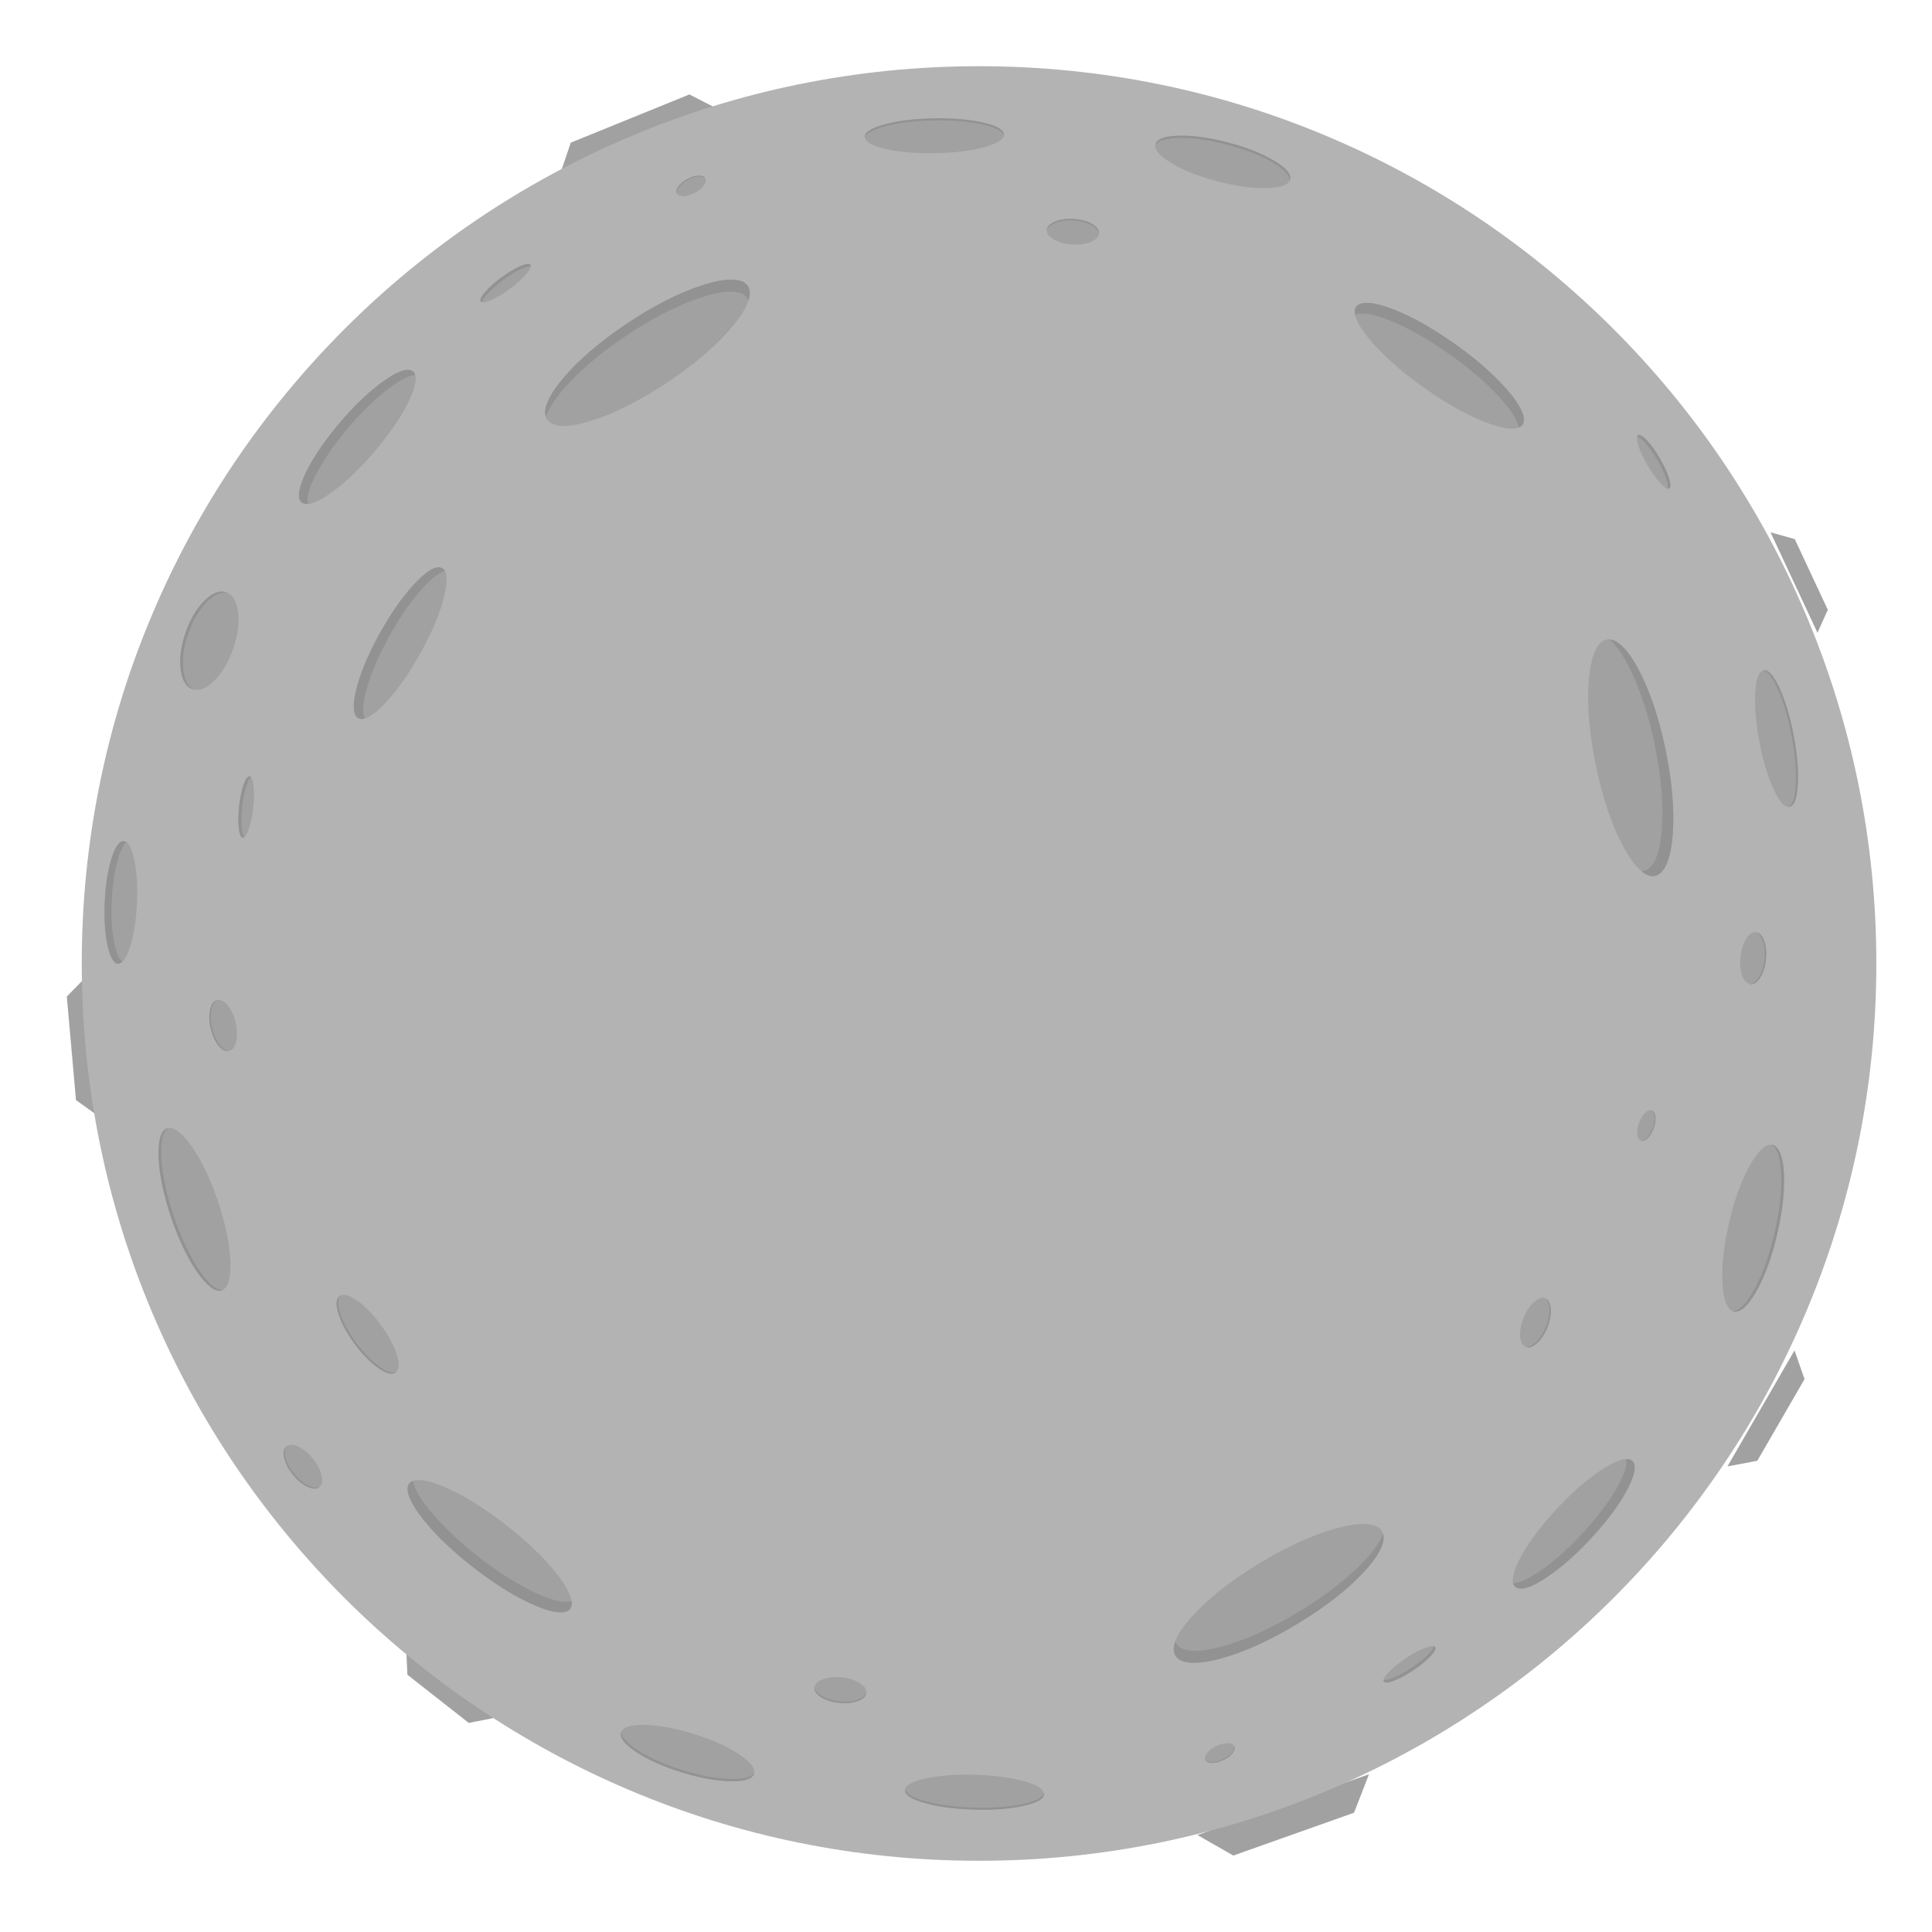 
<svg xmlns="http://www.w3.org/2000/svg" version="1.1" xmlns:xlink="http://www.w3.org/1999/xlink" preserveAspectRatio="none" x="0px" y="0px" width="480px" height="480px" viewBox="0 0 480 480">
<defs>
<filter id="Filter_1" x="-20%" y="-20%" width="140%" height="140%" color-interpolation-filters="sRGB">
<feColorMatrix in="SourceGraphic" type="matrix" values="0.49 0 0 0 0.204 0 0.49 0 0 0 0 0 0.49 0 0.306 0 0 0 1 0" result="result1"/>
</filter>

<filter id="Filter_2" x="-20%" y="-20%" width="140%" height="140%" color-interpolation-filters="sRGB">
<feColorMatrix in="SourceGraphic" type="matrix" values="0.49 0 0 0 0.204 0 0.49 0 0 0 0 0 0.49 0 0.306 0 0 0 0.7 0" result="result1"/>
</filter>

<g id="S_mbolo_16_0_Layer0_0_FILL">
<path fill="#A1A1A1" stroke="none" d="
M 3692.6 1612.35
L 3673.15 1669.95 3921.3 1569.15 3867.2 1541.4 3692.6 1612.35 Z"/>
</g>

<g id="S_mbolo_16_0_Layer0_1_FILL">
<path fill="#A1A1A1" stroke="none" d="
M 2985.45 2833.55
L 2951.05 2868.9 2964.55 3021.2 3004.6 3049.95 2985.45 2833.55 Z"/>
</g>

<g id="S_mbolo_16_0_Layer0_2_FILL">
<path fill="#A1A1A1" stroke="none" d="
M 3452.2 3866.8
L 3542.5 3937.7 3578.85 3930.55 3450.55 3829.8 3452.2 3866.8 Z"/>
</g>

<g id="S_mbolo_16_0_Layer0_3_FILL">
<path fill="#A1A1A1" stroke="none" d="
M 4614.75 4102.7
L 4667.55 4132.85 4845.2 4069.85 4867.2 4013.2 4614.75 4102.7 Z"/>
</g>

<g id="S_mbolo_16_0_Layer0_4_FILL">
<path fill="#A1A1A1" stroke="none" d="
M 5394.65 3560.25
L 5438.6 3551.95 5508.1 3431.8 5493.35 3389.55 5394.65 3560.25 Z"/>
</g>

<g id="S_mbolo_16_0_Layer0_5_FILL">
<path fill="#A1A1A1" stroke="none" d="
M 5493.75 2195.75
L 5458.1 2185.75 5527.15 2333.55 5542.35 2299.75 5493.75 2195.75 Z"/>
</g>

<g id="S_mbolo_16_0_Layer0_6_FILL">
<path fill="#B3B3B3" stroke="none" d="
M 750.25 81.15
Q 711.95 55.3 669.5 37.35 626.3 19.05 580.3 9.65 533.1 0 484.5 0 435.9 0 388.7 9.65 342.7 19.05 299.5 37.35 257.05 55.3 218.75 81.15 180.8 106.8 148.4 139.2 116 171.65 90.35 209.55 64.5 247.85 46.55 290.3 28.25 333.5 18.85 379.55 9.2 426.7 9.2 475.3 9.2 523.95 18.85 571.1 28.25 617.1 46.55 660.35 64.5 702.75 90.35 741.1 116 779 148.4 811.45 180.8 843.85 218.75 869.45 257.05 895.35 299.5 913.3 342.7 931.6 388.7 941 435.9 950.65 484.5 950.65 533.1 950.65 580.3 941 626.3 931.6 669.5 913.3 711.95 895.35 750.25 869.45 788.2 843.85 820.6 811.45 853.05 779 878.65 741.1 904.5 702.8 922.45 660.35 940.75 617.1 950.2 571.1 959.85 523.9 959.85 475.3 959.85 426.7 950.2 379.55 940.75 333.5 922.45 290.3 904.5 247.85 878.65 209.55 853.05 171.65 820.6 139.2 788.2 106.8 750.25 81.15 Z"/>
</g>

<g id="FlashAICB_3_Capa_11__Group__30_0_Layer0_0_MEMBER_0_FILL">
<path fill="#A1A1A1" stroke="none" d="
M 170.1 41.7
Q 177.9 26.3 179.15 16 180.5 5.35 174.65 1.7 162.75 -5.7 129.45 16.45 96.15 38.6 60.95 77.35 25.8 116.05 9.3 148.65 1.55 164.05 0.25 174.35 -1.1 185 4.75 188.65 16.7 196.05 50 173.9 83.3 151.75 118.45 113 153.65 74.3 170.1 41.7 Z"/>
</g>

<g id="FlashAICB_3_Capa_11__Group__30_0_Layer0_0_MEMBER_1_FILL">
<path fill="#929292" stroke="none" d="
M 174.65 1.7
Q 171.5 -0.25 166.5 0.05 169.9 13.1 153.2 42.35 136.25 72.1 106.05 105.35 75.9 138.6 46.05 160.3 16.7 181.7 0.55 182.6 1.6 186.6 4.75 188.65 16.7 196.05 50 173.9 83.3 151.75 118.45 113 153.65 74.3 170.1 41.7 177.9 26.3 179.15 16 180.5 5.35 174.65 1.7 Z"/>
</g>

<g id="S_mbolo_16_0_Layer0_8_MEMBER_0_FILL">
<path fill="#A1A1A1" stroke="none" d="
M 5291 2056.3
Q 5281.65 2046.35 5277.9 2048.5 5274.2 2050.7 5278.25 2063.75 5282.35 2076.8 5291.85 2093.05 5301.35 2109.35 5310.7 2119.3 5320.05 2129.3 5323.8 2127.1 5327.5 2124.9 5323.45 2111.9 5319.35 2098.8 5309.85 2082.55 5300.35 2066.25 5291 2056.3 Z"/>
</g>

<g id="S_mbolo_16_0_Layer0_8_MEMBER_1_FILL">
<path fill="#929292" stroke="none" d="
M 5277.9 2048.5
Q 5276.95 2049.1 5276.5 2050.55 5281.25 2051.7 5289.5 2061.2 5297.8 2070.8 5306 2084.8 5314.15 2098.8 5318.45 2110.75 5322.65 2122.6 5321.3 2127.3 5322.75 2127.65 5323.8 2127.1 5327.5 2124.9 5323.45 2111.9 5319.35 2098.8 5309.85 2082.55 5300.35 2066.25 5291 2056.3 5281.65 2046.35 5277.9 2048.5 Z"/>
</g>

<g id="S_mbolo_16_0_Layer0_9_MEMBER_0_FILL">
<path fill="#A1A1A1" stroke="none" d="
M 5487.85 3108.6
Q 5483.45 3097.45 5476.25 3095.75 5469 3094.05 5460.15 3102.2 5451.6 3110 5442.75 3125.9 5423.95 3159.45 5412.1 3210.4 5400.3 3261.3 5402.35 3299.7 5403.3 3317.9 5407.5 3328.7 5411.9 3339.9 5419.1 3341.55 5426.35 3343.25 5435.2 3335.1 5443.75 3327.25 5452.6 3311.4 5471.4 3277.8 5483.2 3226.9 5495.05 3176 5493 3137.55 5492.05 3119.4 5487.85 3108.6 Z"/>
</g>

<g id="S_mbolo_16_0_Layer0_9_MEMBER_1_FILL">
<path fill="#929292" stroke="none" d="
M 5476.25 3095.75
Q 5475.55 3095.55 5474.1 3095.45 5487.5 3101.5 5488.95 3139.15 5490.45 3177 5479.05 3225.95 5467.7 3274.9 5449.7 3308.2 5431.75 3341.35 5417.1 3340.85 5418.2 3341.35 5419.1 3341.55 5426.35 3343.25 5435.2 3335.1 5443.75 3327.25 5452.6 3311.4 5471.4 3277.8 5483.2 3226.9 5495.05 3176 5493 3137.55 5492.05 3119.4 5487.85 3108.6 5483.45 3097.45 5476.25 3095.75 Z"/>
</g>

<g id="S_mbolo_16_0_Layer0_10_MEMBER_0_FILL">
<path fill="#A1A1A1" stroke="none" d="
M 5486.45 2421.5
Q 5473.4 2393.4 5462.95 2395.4 5452.5 2397.4 5450.7 2428.3 5448.9 2459.25 5456.85 2501 5464.75 2542.75 5477.8 2570.85 5490.8 2599 5501.25 2597 5511.7 2595 5513.5 2564.1 5515.3 2533.1 5507.35 2491.4 5499.45 2449.65 5486.45 2421.5 Z"/>
</g>

<g id="S_mbolo_16_0_Layer0_10_MEMBER_1_FILL">
<path fill="#929292" stroke="none" d="
M 5462.95 2395.4
Q 5462.4 2395.45 5461.5 2395.85 5471.9 2396.25 5484.3 2423.95 5496.75 2451.75 5504.4 2491.95 5512.05 2532.1 5510.65 2562.6 5509.25 2592.9 5499.75 2597.1
L 5501.25 2597
Q 5511.7 2595 5513.5 2564.1 5515.3 2533.1 5507.35 2491.4 5499.45 2449.65 5486.45 2421.5 5473.4 2393.4 5462.95 2395.4 Z"/>
</g>

<g id="S_mbolo_16_0_Layer0_11_MEMBER_0_FILL">
<path fill="#A1A1A1" stroke="none" d="
M 5463.85 2794.5
Q 5459.55 2782.7 5451.75 2781.85 5444 2781.05 5437.3 2791.65 5430.6 2802.3 5428.9 2818.2 5427.2 2834.1 5431.5 2845.9 5435.8 2857.75 5443.6 2858.55 5451.35 2859.4 5458.05 2848.75 5464.75 2838.1 5466.45 2822.2 5468.15 2806.3 5463.85 2794.5 Z"/>
</g>

<g id="S_mbolo_16_0_Layer0_11_MEMBER_1_FILL">
<path fill="#929292" stroke="none" d="
M 5450.65 2781.8
Q 5458 2783.45 5461.95 2795.05 5465.9 2806.7 5464.25 2821.95 5462.65 2837.25 5456.3 2847.8 5450 2858.3 5442.5 2858.35
L 5443.6 2858.55
Q 5451.35 2859.4 5458.05 2848.75 5464.75 2838.1 5466.45 2822.2 5468.15 2806.3 5463.85 2794.5 5459.55 2782.7 5451.75 2781.85
L 5450.65 2781.8 Z"/>
</g>

<g id="S_mbolo_16_0_Layer0_12_MEMBER_0_FILL">
<path fill="#A1A1A1" stroke="none" d="
M 5303.4 3054.25
Q 5302.55 3046.55 5298 3044.95 5293.5 3043.35 5287.95 3048.7 5282.45 3054.1 5279.1 3063.3 5275.8 3072.55 5276.65 3080.2 5277.5 3087.9 5282.05 3089.5 5286.55 3091.1 5292.1 3085.75 5297.6 3080.4 5300.95 3071.15 5304.25 3061.9 5303.4 3054.25 Z"/>
</g>

<g id="S_mbolo_16_0_Layer0_12_MEMBER_1_FILL">
<path fill="#929292" stroke="none" d="
M 5297.35 3044.75
Q 5301.5 3046.8 5302.15 3054.3 5302.85 3061.8 5299.65 3070.7 5296.45 3079.55 5291.2 3084.95 5285.9 3090.25 5281.4 3089.25
L 5282.05 3089.5
Q 5286.55 3091.1 5292.1 3085.75 5297.6 3080.4 5300.95 3071.15 5304.25 3061.9 5303.4 3054.25 5302.55 3046.55 5298 3044.95
L 5297.35 3044.75 Z"/>
</g>

<g id="FlashAICB_3_Capa_11__Path__1_0_Layer0_0_FILL">
<path fill="#A1A1A1" stroke="none" d="
M 72.85 41.8
Q 60.75 19.6 48.85 8.9 36.5 -2.2 26.15 0.6 15.8 3.4 9.2 19.65 2.85 35.35 0.85 61.35 -3.35 116.4 11.85 188.55 27 260.65 52.65 307.6 64.75 329.8 76.7 340.5 89.05 351.6 99.4 348.8 109.75 346 116.35 329.75 122.7 314.05 124.65 288 128.85 232.95 113.7 160.85 98.5 88.75 72.85 41.8 Z"/>
</g>

<g id="FlashAICB_3_Capa_11__Path__0_Layer0_0_FILL">
<path fill="#929292" stroke="none" d="
M 21.85 13
Q 10.2 0.55 0 0 18.45 15.5 36.45 56.65 54.9 98.8 66.35 153.25 81.55 225.4 77.35 280.45 75.35 306.45 69 322.15 62.4 338.4 52.05 341.2 49.5 341.9 46.95 341.75 58.55 351.4 68.2 348.75 78.55 345.95 85.15 329.7 91.5 314 93.45 287.95 97.65 232.9 82.5 160.8 68.3 93.25 44.45 47 33.2 25.15 21.85 13 Z"/>
</g>

<g id="FlashAICB_3_Capa_11__Group__23_0_Layer0_0_MEMBER_0_FILL">
<path fill="#A1A1A1" stroke="none" d="
M 26.95 0.1
Q 17.05 1.6 9.25 29.05 1.4 56.45 0.2 93.8 -1 131.1 5.15 156.4 11.3 181.75 21.2 180.25 31.05 178.75 38.9 151.3 46.75 123.85 47.9 86.55 49.1 49.25 42.95 23.9 36.8 -1.4 26.95 0.1 Z"/>
</g>

<g id="FlashAICB_3_Capa_11__Group__23_0_Layer0_0_MEMBER_1_FILL">
<path fill="#929292" stroke="none" d="
M 26.95 0.1
Q 17.05 1.6 9.25 29.05 1.4 56.45 0.2 93.8 -1 131.1 5.15 156.4 11.3 181.75 21.2 180.25 23.9 179.8 26.4 177.35 18.5 171.85 14 148.2 9.45 124.25 10.45 92.2 11.5 60.2 17.65 34.6 23.7 9.35 32 1.4 29.55 -0.25 26.95 0.1 Z"/>
</g>

<g id="FlashAICB_3_Capa_11__Group__22_0_Layer0_0_MEMBER_0_FILL">
<path fill="#A1A1A1" stroke="none" d="
M 133.55 40.45
Q 137.4 23.6 136.2 13.3 134.95 2.65 128.4 0.5 115.1 -3.8 88.05 25.65 61 55.1 36.05 101.1 11.15 147.1 2.95 182.7 -0.95 199.5 0.25 209.8 1.5 220.5 8.05 222.6 21.4 226.95 48.45 197.5 75.45 168.05 100.4 122 125.35 76.05 133.55 40.45 Z"/>
</g>

<g id="FlashAICB_3_Capa_11__Group__22_0_Layer0_0_MEMBER_1_FILL">
<path fill="#929292" stroke="none" d="
M 133.95 5.35
Q 131.85 1.65 128.4 0.5 115.1 -3.8 88.05 25.65 61 55.1 36.05 101.1 11.15 147.1 2.95 182.7 -0.95 199.5 0.25 209.8 1.5 220.5 8.05 222.6 11.6 223.8 16.4 222.25 9.95 210.45 19.2 178 28.55 145.05 49.9 105.6 71.3 66.1 95.1 37.9 118.5 10.1 133.95 5.35 Z"/>
</g>

<g id="FlashAICB_3_Capa_11__Group__21_0_Layer0_0_MEMBER_0_FILL">
<path fill="#A1A1A1" stroke="none" d="
M 223.8 194.7
Q 236.55 195.15 240.2 187.85 243.85 180.55 237.85 166.8 232 153.5 217.95 136 188.25 99 138.8 61.5 89.35 24.05 49.1 8.05 30.05 0.5 17.75 0.05 5.05 -0.4 1.35 6.9 -2.3 14.2 3.7 27.95 9.55 41.25 23.6 58.75 53.3 95.75 102.75 133.2 152.2 170.7 192.5 186.7 211.5 194.25 223.8 194.7 Z"/>
</g>

<g id="FlashAICB_3_Capa_11__Group__21_0_Layer0_0_MEMBER_1_FILL">
<path fill="#929292" stroke="none" d="
M 240.2 187.85
Q 242.15 184 241.3 178 226.25 183.45 189.9 166.8 153 149.95 110.5 117.75 68.05 85.6 39.25 52.65 10.8 20.2 8.05 1.25 3.35 3 1.35 6.9 -2.3 14.2 3.7 27.95 9.55 41.25 23.6 58.75 53.3 95.75 102.75 133.2 152.2 170.7 192.5 186.7 211.5 194.25 223.8 194.7 236.55 195.15 240.2 187.85 Z"/>
</g>

<g id="S_mbolo_16_0_Layer0_17_MEMBER_0_FILL">
<path fill="#A1A1A1" stroke="none" d="
M 3228.95 2551.9
Q 3224.65 2551.4 3220.15 2564.35 3215.6 2577.25 3213.55 2595.95 3211.5 2614.7 3213.05 2628.3 3214.65 2641.85 3218.9 2642.35 3223.2 2642.8 3227.75 2629.9 3232.25 2617 3234.3 2598.25 3236.35 2579.55 3234.8 2565.95 3233.25 2552.35 3228.95 2551.9 Z"/>
</g>

<g id="S_mbolo_16_0_Layer0_17_MEMBER_1_FILL">
<path fill="#929292" stroke="none" d="
M 3228.95 2551.9
Q 3224.65 2551.4 3220.15 2564.35 3215.6 2577.25 3213.55 2595.95 3211.5 2614.7 3213.05 2628.3 3214.65 2641.85 3218.9 2642.35 3220.1 2642.45 3221.25 2641.5 3218.1 2637.75 3217.15 2625.25 3216.2 2612.55 3218 2596.45 3219.8 2580.35 3223.5 2568.2 3227.15 2556.2 3231.05 2553.2 3230.05 2552 3228.95 2551.9 Z"/>
</g>

<g id="S_mbolo_16_0_Layer0_18_MEMBER_0_FILL">
<path fill="#A1A1A1" stroke="none" d="
M 4971.35 3850.35
Q 4980.75 3840.4 4978.3 3836.8 4975.9 3833.2 4963.15 3838.1 4950.4 3842.95 4934.7 3853.45 4919.05 3863.95 4909.7 3873.9 4900.3 3883.85 4902.7 3887.45 4905.15 3891.05 4917.9 3886.2 4930.65 3881.3 4946.35 3870.8 4962 3860.3 4971.35 3850.35 Z"/>
</g>

<g id="S_mbolo_16_0_Layer0_18_MEMBER_1_FILL">
<path fill="#929292" stroke="none" d="
M 4978.3 3836.8
Q 4977.75 3835.9 4976.2 3835.5 4975.35 3840.35 4966.35 3849.15 4957.25 3858.05 4943.85 3867.05 4930.35 3876.05 4918.7 3881.1 4907.15 3886.05 4902.35 3885 4902.1 3886.5 4902.7 3887.45 4905.15 3891.05 4917.9 3886.2 4930.65 3881.3 4946.35 3870.8 4962 3860.3 4971.35 3850.35 4980.75 3840.4 4978.3 3836.8 Z"/>
</g>

<g id="S_mbolo_16_0_Layer0_19_MEMBER_0_FILL">
<path fill="#A1A1A1" stroke="none" d="
M 3143.65 3098
Q 3133.25 3083.05 3124 3076.05 3114.4 3068.85 3107.35 3071.2 3100.3 3073.6 3097.05 3085.15 3093.9 3096.3 3094.7 3114.5 3096.4 3152.9 3113.1 3202.45 3129.85 3252 3151.75 3283.6 3162.1 3298.5 3171.4 3305.5 3180.95 3312.75 3188 3310.35 3195.05 3307.95 3198.3 3296.4 3201.45 3285.25 3200.65 3267.1 3199 3228.65 3182.3 3179.1 3165.55 3129.6 3143.65 3098 Z"/>
</g>

<g id="S_mbolo_16_0_Layer0_19_MEMBER_1_FILL">
<path fill="#929292" stroke="none" d="
M 3097.05 3085.15
Q 3093.9 3096.3 3094.7 3114.5 3096.4 3152.9 3113.1 3202.45 3129.85 3252 3151.75 3283.6 3162.1 3298.5 3171.4 3305.5 3180.95 3312.75 3188 3310.35 3189.05 3310.05 3189.95 3309.45 3175.4 3311.35 3154.35 3280.1 3133.25 3248.75 3117.15 3201.1 3101.05 3153.45 3098.9 3115.7 3096.7 3078.1 3109.45 3070.75
L 3107.35 3071.2
Q 3100.3 3073.6 3097.05 3085.15 Z"/>
</g>

<g id="S_mbolo_16_0_Layer0_20_MEMBER_0_FILL">
<path fill="#A1A1A1" stroke="none" d="
M 3938.3 4034.7
Q 3969.55 4035.35 3973.2 4023.6 3976.85 4011.85 3950.75 3994.65 3924.6 3977.45 3884 3964.8 3843.4 3952.2 3812.15 3951.6 3780.9 3950.95 3777.25 3962.7 3773.6 3974.45 3799.7 3991.7 3825.8 4008.9 3866.4 4021.5 3907 4034.1 3938.3 4034.7 Z"/>
</g>

<g id="S_mbolo_16_0_Layer0_20_MEMBER_1_FILL">
<path fill="#929292" stroke="none" d="
M 3973.2 4023.6
Q 3973.45 4022.85 3973.55 4021.9 3967.85 4032.4 3937.25 4031.35 3906.5 4030.3 3867.45 4018.2 3828.4 4006.1 3802.5 3989.5 3776.65 3973 3777.9 3961.1 3777.35 3962.3 3777.25 3962.7 3773.6 3974.45 3799.7 3991.7 3825.8 4008.9 3866.4 4021.5 3907 4034.1 3938.3 4034.7 3969.55 4035.35 3973.2 4023.6 Z"/>
</g>

<g id="S_mbolo_16_0_Layer0_21_MEMBER_0_FILL">
<path fill="#A1A1A1" stroke="none" d="
M 3387.45 3325.3
Q 3369.7 3312.95 3361.75 3318.85 3353.75 3324.7 3360.25 3345.35 3366.75 3365.95 3383.95 3389.3 3401.15 3412.65 3418.9 3425 3436.65 3437.35 3444.65 3431.45 3452.6 3425.6 3446.1 3404.95 3439.55 3384.3 3422.4 3361 3405.2 3337.65 3387.45 3325.3 Z"/>
</g>

<g id="S_mbolo_16_0_Layer0_21_MEMBER_1_FILL">
<path fill="#929292" stroke="none" d="
M 3362.95 3318.1
Q 3362.3 3318.4 3361.75 3318.85 3353.75 3324.7 3360.25 3345.35 3366.75 3365.95 3383.95 3389.3 3401.15 3412.65 3418.9 3425 3436.65 3437.35 3444.65 3431.45
L 3445.7 3430.55
Q 3437.15 3434.85 3420 3422.5 3402.75 3410.1 3386.2 3387.65 3369.7 3365.2 3362.95 3345.05 3356.3 3325 3362.95 3318.1 Z"/>
</g>

<g id="S_mbolo_16_0_Layer0_22_MEMBER_0_FILL">
<path fill="#A1A1A1" stroke="none" d="
M 4371.65 4034.75
Q 4341.85 4026.4 4299.35 4025.15 4256.85 4023.95 4226.6 4030.65 4196.35 4037.3 4196.05 4047.95 4195.75 4058.55 4225.6 4066.95 4255.45 4075.35 4297.9 4076.55 4340.4 4077.8 4370.65 4071.1 4400.9 4064.45 4401.2 4053.8 4401.5 4043.15 4371.65 4034.75 Z"/>
</g>

<g id="S_mbolo_16_0_Layer0_22_MEMBER_1_FILL">
<path fill="#929292" stroke="none" d="
M 4401.2 4053.8
Q 4401.2 4053.05 4401.05 4052.3 4398.4 4062.4 4368.7 4068.55 4338.8 4074.75 4297.95 4073.55 4257.15 4072.4 4227.65 4064.5 4198.3 4056.65 4196.25 4046.45 4196.05 4047.45 4196.05 4047.95 4195.75 4058.55 4225.6 4066.95 4255.45 4075.35 4297.9 4076.55 4340.4 4077.8 4370.65 4071.1 4400.9 4064.45 4401.2 4053.8 Z"/>
</g>

<g id="S_mbolo_16_0_Layer0_23_MEMBER_0_FILL">
<path fill="#A1A1A1" stroke="none" d="
M 3181.25 2881.95
Q 3173.6 2883.7 3170.8 2896 3167.95 2908.2 3171.55 2923.8 3175.2 2939.35 3183.15 2949.1 3191.1 2958.85 3198.7 2957.1 3206.3 2955.35 3209.15 2943.1 3212 2930.8 3208.35 2915.25 3204.75 2899.7 3196.8 2889.95 3188.85 2880.2 3181.25 2881.95 Z"/>
</g>

<g id="S_mbolo_16_0_Layer0_23_MEMBER_1_FILL">
<path fill="#929292" stroke="none" d="
M 3181.25 2881.95
Q 3173.6 2883.7 3170.8 2896 3167.95 2908.2 3171.55 2923.8 3175.2 2939.35 3183.15 2949.1 3191.1 2958.85 3198.7 2957.1
L 3199.75 2956.8
Q 3192.25 2957.65 3184.75 2947.95 3177.2 2938.25 3173.7 2923.3 3170.25 2908.35 3172.75 2896.3 3175.3 2884.3 3182.35 2881.75
L 3181.25 2881.95 Z"/>
</g>

<g id="S_mbolo_16_0_Layer0_24_MEMBER_0_FILL">
<path fill="#A1A1A1" stroke="none" d="
M 3300.9 3540.95
Q 3289.5 3535.65 3283.4 3540.6 3277.3 3545.5 3280.1 3557.8 3282.9 3570.05 3292.95 3582.45 3303.05 3594.85 3314.45 3600.15 3325.85 3605.45 3331.95 3600.55 3338.05 3595.65 3335.2 3583.4 3332.4 3571.1 3322.35 3558.7 3312.3 3546.25 3300.9 3540.95 Z"/>
</g>

<g id="S_mbolo_16_0_Layer0_24_MEMBER_1_FILL">
<path fill="#929292" stroke="none" d="
M 3284.3 3539.95
Q 3283.7 3540.3 3283.4 3540.6 3277.3 3545.5 3280.1 3557.8 3282.9 3570.05 3292.95 3582.45 3303.05 3594.85 3314.45 3600.15 3325.85 3605.45 3331.95 3600.55
L 3332.75 3599.8
Q 3326.4 3603.85 3315.4 3598.45 3304.35 3593 3294.7 3581.05 3285 3569.1 3282 3557.2 3279.05 3545.35 3284.3 3539.95 Z"/>
</g>

<g id="S_mbolo_16_0_Layer0_25_MEMBER_0_FILL">
<path fill="#A1A1A1" stroke="none" d="
M 5140.7 3322.2
Q 5133.45 3319.3 5124.1 3327.7 5114.75 3336.15 5108.85 3351 5102.95 3365.8 5103.85 3378.35 5104.8 3390.9 5112.05 3393.85 5119.35 3396.75 5128.7 3388.3 5138.05 3379.85 5143.95 3365.05 5149.9 3350.2 5148.95 3337.65 5147.95 3325.1 5140.7 3322.2 Z"/>
</g>

<g id="S_mbolo_16_0_Layer0_25_MEMBER_1_FILL">
<path fill="#929292" stroke="none" d="
M 5140.7 3322.2
L 5139.65 3321.85
Q 5146.25 3325.4 5146.95 3337.65 5147.6 3349.95 5141.9 3364.2 5136.2 3378.5 5127.25 3386.9 5118.3 3395.3 5111.05 3393.35
L 5112.05 3393.85
Q 5119.35 3396.75 5128.7 3388.3 5138.05 3379.85 5143.95 3365.05 5149.9 3350.2 5148.95 3337.65 5147.95 3325.1 5140.7 3322.2 Z"/>
</g>

<g id="S_mbolo_16_0_Layer0_26_MEMBER_0_FILL">
<path fill="#A1A1A1" stroke="none" d="
M 4129.3 3889.85
Q 4118.65 3883.15 4102.75 3881.45 4086.85 3879.75 4075.05 3884.1 4063.25 3888.4 4062.4 3896.15 4061.6 3903.95 4072.2 3910.65 4082.85 3917.35 4098.75 3919.05 4114.6 3920.75 4126.45 3916.45 4138.3 3912.1 4139.1 3904.35 4139.95 3896.55 4129.3 3889.85 Z"/>
</g>

<g id="S_mbolo_16_0_Layer0_26_MEMBER_1_FILL">
<path fill="#929292" stroke="none" d="
M 4062.55 3895.05
L 4062.4 3896.15
Q 4061.6 3903.95 4072.2 3910.65 4082.85 3917.35 4098.75 3919.05 4114.6 3920.75 4126.45 3916.45 4138.3 3912.1 4139.1 3904.35
L 4139.15 3903.25
Q 4137.5 3910.55 4125.9 3914.5 4114.25 3918.45 4098.95 3916.85 4083.7 3915.2 4073.15 3908.9 4062.65 3902.55 4062.55 3895.05 Z"/>
</g>

<g id="S_mbolo_16_0_Layer0_27_MEMBER_0_FILL">
<path fill="#A1A1A1" stroke="none" d="
M 4665.5 4003.65
Q 4674.4 3999.5 4679.25 3993.5 4684.1 3987.5 4682.05 3983.15 4680 3978.8 4672.3 3978.65 4664.6 3978.5 4655.7 3982.65 4646.8 3986.8 4641.95 3992.85 4637.15 3998.85 4639.15 4003.2 4641.2 4007.55 4648.95 4007.7 4656.65 4007.8 4665.5 4003.65 Z"/>
</g>

<g id="S_mbolo_16_0_Layer0_27_MEMBER_1_FILL">
<path fill="#929292" stroke="none" d="
M 4678.35 3992.65
Q 4673.5 3998.45 4664.95 4002.45 4656.4 4006.45 4648.85 4006.5 4641.35 4006.5 4638.9 4002.55
L 4639.15 4003.2
Q 4641.2 4007.55 4648.95 4007.7 4656.65 4007.8 4665.5 4003.65 4674.4 3999.5 4679.25 3993.5 4684.1 3987.5 4682.05 3983.15 4681.9 3982.75 4681.7 3982.55 4683.15 3986.9 4678.35 3992.65 Z"/>
</g>

<g id="FlashAICB_3_Capa_11__Path__1_0_0_Layer0_0_FILL">
<path fill="#A1A1A1" stroke="none" d="
M 306.5 33.85
Q 312.85 18.5 306.75 9.65 300.65 0.85 283.1 0.05 266.2 -0.7 241 6.1 187.7 20.55 124.8 58.95 61.9 97.35 26.25 137.2 9.35 156.05 3.25 170.85 -3.1 186.2 3 195 9.1 203.8 26.65 204.6 43.55 205.35 68.75 198.55 122.05 184.1 184.9 145.7 247.8 107.35 283.5 67.5 300.4 48.65 306.5 33.85 Z"/>
</g>

<g id="FlashAICB_3_Capa_11__Path__0_0_Layer0_0_FILL">
<path fill="#929292" stroke="none" d="
M 304 24.95
Q 311.85 9.8 308.95 0 300.55 22.55 267.75 53.25 234.2 84.7 186.65 113.7 123.7 152.05 70.45 166.5 45.25 173.35 28.35 172.6 10.8 171.8 4.7 163 3.3 160.95 2.5 158.35 -2.75 172.45 3 180.7 9.1 189.5 26.65 190.3 43.55 191.05 68.75 184.25 122.05 169.8 184.9 131.4 243.85 95.45 279.5 57.6 296.3 39.7 304 24.95 Z"/>
</g>

<g id="FlashAICB_3_Capa_11__Group__8_0_Layer0_0_MEMBER_0_FILL">
<path fill="#A1A1A1" stroke="none" d="
M 163.8 41.55
Q 170.85 25.8 171.7 15.45 172.55 4.75 166.55 1.4 154.35 -5.45 122.05 18.2 89.85 41.8 56.4 82.05 23 122.35 8 155.65 0.95 171.4 0.1 181.7 -0.75 192.45 5.25 195.8 17.5 202.65 49.75 179 82.05 155.35 115.4 115.1 148.8 74.85 163.8 41.55 Z"/>
</g>

<g id="FlashAICB_3_Capa_11__Group__8_0_Layer0_0_MEMBER_1_FILL">
<path fill="#929292" stroke="none" d="
M 171.05 7.2
Q 169.7 3.15 166.55 1.4 154.35 -5.45 122.05 18.2 89.85 41.8 56.4 82.05 23 122.35 8 155.65 0.95 171.4 0.1 181.7 -0.75 192.45 5.25 195.8 8.45 197.55 13.5 197.1 9.5 184.25 24.85 154.2 40.45 123.8 69.1 89.2 97.8 54.65 126.6 31.6 155 8.85 171.05 7.2 Z"/>
</g>

<g id="FlashAICB_3_Capa_11__Group__7_0_Layer0_0_MEMBER_0_FILL">
<path fill="#A1A1A1" stroke="none" d="
M 200.1 178.6
Q 219.45 185.3 231.75 185.2 244.5 185.05 247.85 177.6 251.2 170.15 244.55 156.7 238.1 143.65 223.3 126.85 192 91.2 140.9 56 89.75 20.8 48.85 6.6 29.5 -0.1 17.2 0 4.45 0.15 1.1 7.6 -2.25 15.05 4.4 28.5 10.85 41.55 25.65 58.35 56.95 94 108.05 129.2 159.2 164.4 200.1 178.6 Z"/>
</g>

<g id="FlashAICB_3_Capa_11__Group__7_0_Layer0_0_MEMBER_1_FILL">
<path fill="#929292" stroke="none" d="
M 207.95 133.55
Q 237.8 164.7 241.45 183.5 246.1 181.55 247.85 177.6 251.2 170.15 244.55 156.7 238.1 143.65 223.3 126.85 192 91.2 140.9 56 89.75 20.8 48.85 6.6 29.5 -0.1 17.2 0 4.45 0.15 1.1 7.6 -0.7 11.6 0.45 17.45 15.2 11.35 52.3 26.35 89.95 41.55 133.8 71.75 177.65 101.95 207.95 133.55 Z"/>
</g>

<g id="S_mbolo_16_0_Layer0_31_MEMBER_0_FILL">
<path fill="#A1A1A1" stroke="none" d="
M 3643.3 1797.2
Q 3640.75 1793.7 3628.2 1799.15 3615.7 1804.6 3600.5 1815.75 3585.35 1827 3576.45 1837.35 3567.5 1847.7 3570.1 1851.15 3572.65 1854.65 3585.2 1849.2 3597.7 1843.8 3612.9 1832.6 3628.05 1821.4 3636.95 1811 3645.9 1800.65 3643.3 1797.2 Z"/>
</g>

<g id="S_mbolo_16_0_Layer0_31_MEMBER_1_FILL">
<path fill="#929292" stroke="none" d="
M 3643.3 1797.2
Q 3640.75 1793.7 3628.2 1799.15 3615.7 1804.6 3600.5 1815.75 3585.35 1827 3576.45 1837.35 3567.5 1847.7 3570.1 1851.15 3570.75 1852.1 3572.25 1852.35 3572.9 1847.45 3581.45 1838.3 3590.15 1829 3603.2 1819.4 3616.2 1809.8 3627.65 1804.25 3638.95 1798.75 3643.8 1799.6 3644.05 1798.1 3643.3 1797.2 Z"/>
</g>

<g id="S_mbolo_16_0_Layer0_32_MEMBER_0_FILL">
<path fill="#A1A1A1" stroke="none" d="
M 4764.3 1671.25
Q 4767.4 1659.35 4740.55 1643.35 4713.65 1627.3 4672.55 1616.55 4631.45 1605.8 4600.15 1606.6 4568.85 1607.4 4565.75 1619.3 4562.65 1631.2 4589.5 1647.2 4616.4 1663.25 4657.5 1674 4698.6 1684.75 4729.9 1683.95 4761.2 1683.15 4764.3 1671.25 Z"/>
</g>

<g id="S_mbolo_16_0_Layer0_32_MEMBER_1_FILL">
<path fill="#929292" stroke="none" d="
M 4764.3 1671.25
Q 4767.4 1659.35 4740.55 1643.35 4713.65 1627.3 4672.55 1616.55 4631.45 1605.8 4600.15 1606.6 4568.85 1607.4 4565.75 1619.3 4565.6 1619.85 4565.5 1621 4570.7 1610.25 4601.35 1609.9 4632.1 1609.55 4671.65 1619.9 4711.2 1630.25 4737.85 1645.65 4764.35 1660.95 4763.65 1672.9 4764.05 1672.2 4764.3 1671.25 Z"/>
</g>

<g id="S_mbolo_16_0_Layer0_33_MEMBER_0_FILL">
<path fill="#A1A1A1" stroke="none" d="
M 4342.05 1605
Q 4341.85 1594.35 4311.7 1587.3 4281.55 1580.3 4239.05 1581 4196.55 1581.7 4166.6 1589.7 4136.65 1597.75 4136.85 1608.4 4137.05 1619.05 4167.2 1626.1 4197.4 1633.1 4239.9 1632.4 4282.35 1631.75 4312.3 1623.7 4342.25 1615.65 4342.05 1605 Z"/>
</g>

<g id="S_mbolo_16_0_Layer0_33_MEMBER_1_FILL">
<path fill="#929292" stroke="none" d="
M 4341.9 1606.5
Q 4342.05 1605.75 4342.05 1605 4341.85 1594.35 4311.7 1587.3 4281.55 1580.3 4239.05 1581 4196.55 1581.7 4166.6 1589.7 4136.65 1597.75 4136.85 1608.4 4136.85 1608.9 4137.05 1609.9 4139.25 1599.7 4168.65 1592.2 4198.25 1584.65 4239.1 1584 4279.95 1583.35 4309.75 1589.9 4339.4 1596.4 4341.9 1606.5 Z"/>
</g>

<g id="S_mbolo_16_0_Layer0_34_MEMBER_0_FILL">
<path fill="#A1A1A1" stroke="none" d="
M 3194.5 2280.35
Q 3180 2275.3 3162.45 2292.65 3144.9 2310 3134.6 2339.6 3124.3 2369.2 3127.25 2393.7 3130.2 2418.2 3144.7 2423.25 3159.2 2428.3 3176.75 2410.95 3194.3 2393.6 3204.6 2364 3214.9 2334.35 3211.95 2309.9 3209 2285.35 3194.5 2280.35 Z"/>
</g>

<g id="S_mbolo_16_0_Layer0_34_MEMBER_1_FILL">
<path fill="#929292" stroke="none" d="
M 3194.5 2280.35
Q 3180 2275.3 3162.45 2292.65 3144.9 2310 3134.6 2339.6 3124.3 2369.2 3127.25 2393.7 3130.2 2418.2 3144.7 2423.25 3144.85 2423.3 3146.75 2423.85 3133.5 2417.4 3131.15 2393.45 3128.75 2369.45 3138.7 2341 3148.6 2312.55 3165.4 2295.2 3182.1 2277.95 3196.5 2281.15 3195.2 2280.55 3194.5 2280.35 Z"/>
</g>

<g id="S_mbolo_16_0_Layer0_35_MEMBER_0_FILL">
<path fill="#A1A1A1" stroke="none" d="
M 4415.85 1759.9
Q 4426.8 1766.15 4442.75 1767.1 4458.7 1768.1 4470.3 1763.25 4481.95 1758.45 4482.4 1750.6 4482.9 1742.8 4471.95 1736.6 4461 1730.4 4445.05 1729.4 4429.1 1728.45 4417.5 1733.25 4405.9 1738.1 4405.4 1745.9 4404.9 1753.7 4415.85 1759.9 Z"/>
</g>

<g id="S_mbolo_16_0_Layer0_35_MEMBER_1_FILL">
<path fill="#929292" stroke="none" d="
M 4405.4 1745.9
L 4405.4 1747
Q 4406.75 1739.6 4418.15 1735.15 4429.6 1730.65 4444.95 1731.6 4460.25 1732.55 4471.1 1738.4 4481.85 1744.2 4482.3 1751.7
L 4482.4 1750.6
Q 4482.9 1742.8 4471.95 1736.6 4461 1730.4 4445.05 1729.4 4429.1 1728.45 4417.5 1733.25 4405.9 1738.1 4405.4 1745.9 Z"/>
</g>

<g id="S_mbolo_16_0_Layer0_36_MEMBER_0_FILL">
<path fill="#A1A1A1" stroke="none" d="
M 3875.05 1670.4
Q 3866.35 1674.95 3861.8 1681.2 3857.25 1687.4 3859.45 1691.65 3861.7 1695.9 3869.4 1695.7 3877.15 1695.45 3885.8 1690.9 3894.5 1686.35 3899.05 1680.15 3903.6 1673.95 3901.4 1669.65 3899.15 1665.4 3891.45 1665.6 3883.7 1665.85 3875.05 1670.4 Z"/>
</g>

<g id="S_mbolo_16_0_Layer0_36_MEMBER_1_FILL">
<path fill="#929292" stroke="none" d="
M 3862.75 1681.95
Q 3867.3 1675.95 3875.65 1671.6 3884.05 1667.25 3891.55 1666.85 3899.05 1666.5 3901.65 1670.3
L 3901.4 1669.65
Q 3899.15 1665.4 3891.45 1665.6 3883.7 1665.85 3875.05 1670.4 3866.35 1674.95 3861.8 1681.2 3857.25 1687.4 3859.45 1691.65
L 3859.8 1692.25
Q 3858.2 1687.9 3862.75 1681.95 Z"/>
</g>

<g id="FlashAICB_3_Capa_11__Path__1_1_0_Layer0_0_FILL">
<path fill="#A1A1A1" stroke="none" d="
M 299.4 32.7
Q 305.05 17.1 298.55 8.55 292.05 0 274.5 0 257.55 0.05 232.7 8 180.15 24.8 119 66 57.9 107.2 24.05 148.6 8.05 168.15 2.6 183.2 -3.05 198.85 3.45 207.35 9.95 215.9 27.5 215.9 44.4 215.9 69.25 207.95 121.85 191.1 182.95 149.95 244.05 108.8 277.95 67.35 293.95 47.8 299.4 32.7 Z"/>
</g>

<g id="FlashAICB_3_Capa_11__Path__2_0_Layer0_0_FILL">
<path fill="#929292" stroke="none" d="
M 300.05 30.85
Q 304.65 16.55 298.55 8.55 292.05 0 274.5 0 257.55 0.05 232.7 8 180.15 24.8 119 66 61.75 104.55 27.9 144 11.85 162.65 4.9 177.7 -2.3 193.2 1.05 202.85 8.45 179.95 39.8 147.8 71.95 114.85 118.1 83.75 179.2 42.6 231.8 25.75 256.65 17.8 273.6 17.8 291.15 17.75 297.65 26.3 299.1 28.25 300.05 30.85 Z"/>
</g>
</defs>

<g transform="matrix( 0.469, 0, 0, 0.469, 16,16.45) ">
<g transform="matrix( 0.36, 0, 0, 0.36, -1061.1,-539.95) ">
<use filter="url(#Filter_1)" xlink:href="#S_mbolo_16_0_Layer0_0_FILL"/>
</g>

<g transform="matrix( 0.36, 0, 0, 0.36, -1061.1,-539.95) ">
<use filter="url(#Filter_1)" xlink:href="#S_mbolo_16_0_Layer0_1_FILL"/>
</g>

<g transform="matrix( 0.36, 0, 0, 0.36, -1061.1,-539.95) ">
<use filter="url(#Filter_1)" xlink:href="#S_mbolo_16_0_Layer0_2_FILL"/>
</g>

<g transform="matrix( 0.36, 0, 0, 0.36, -1061.1,-539.95) ">
<use filter="url(#Filter_1)" xlink:href="#S_mbolo_16_0_Layer0_3_FILL"/>
</g>

<g transform="matrix( 0.36, 0, 0, 0.36, -1061.1,-539.95) ">
<use filter="url(#Filter_1)" xlink:href="#S_mbolo_16_0_Layer0_4_FILL"/>
</g>

<g transform="matrix( 0.36, 0, 0, 0.36, -1061.1,-539.95) ">
<use filter="url(#Filter_1)" xlink:href="#S_mbolo_16_0_Layer0_5_FILL"/>
</g>

<g transform="matrix( 1, 0, 0, 1, 0,0) ">
<use filter="url(#Filter_1)" xlink:href="#S_mbolo_16_0_Layer0_6_FILL"/>
</g>

<g transform="matrix( 0.36, 0, 0, 0.36, 767.25,737.9) ">
<g transform="matrix( 1, 0, 0, 1, 0,0) ">
<use filter="url(#Filter_2)" xlink:href="#FlashAICB_3_Capa_11__Group__30_0_Layer0_0_MEMBER_0_FILL"/>
</g>

<g transform="matrix( 1, 0, 0, 1, 0,0) ">
<use filter="url(#Filter_2)" xlink:href="#FlashAICB_3_Capa_11__Group__30_0_Layer0_0_MEMBER_1_FILL"/>
</g>
</g>

<g transform="matrix( 0.359, 0, 0, 0.359, -1061.1,-539.95) ">
<use filter="url(#Filter_1)" xlink:href="#S_mbolo_16_0_Layer0_8_MEMBER_0_FILL"/>
</g>

<g transform="matrix( 0.359, 0, 0, 0.359, -1061.1,-539.95) ">
<use filter="url(#Filter_1)" xlink:href="#S_mbolo_16_0_Layer0_8_MEMBER_1_FILL"/>
</g>

<g transform="matrix( 0.359, 0, 0, 0.359, -1061.1,-539.95) ">
<use filter="url(#Filter_1)" xlink:href="#S_mbolo_16_0_Layer0_9_MEMBER_0_FILL"/>
</g>

<g transform="matrix( 0.359, 0, 0, 0.359, -1061.1,-539.95) ">
<use filter="url(#Filter_1)" xlink:href="#S_mbolo_16_0_Layer0_9_MEMBER_1_FILL"/>
</g>

<g transform="matrix( 0.359, 0, 0, 0.359, -1061.1,-539.95) ">
<use filter="url(#Filter_1)" xlink:href="#S_mbolo_16_0_Layer0_10_MEMBER_0_FILL"/>
</g>

<g transform="matrix( 0.359, 0, 0, 0.359, -1061.1,-539.95) ">
<use filter="url(#Filter_1)" xlink:href="#S_mbolo_16_0_Layer0_10_MEMBER_1_FILL"/>
</g>

<g transform="matrix( 0.359, 0, 0, 0.359, -1061.1,-539.95) ">
<use filter="url(#Filter_1)" xlink:href="#S_mbolo_16_0_Layer0_11_MEMBER_0_FILL"/>
</g>

<g transform="matrix( 0.359, 0, 0, 0.359, -1061.1,-539.95) ">
<use filter="url(#Filter_1)" xlink:href="#S_mbolo_16_0_Layer0_11_MEMBER_1_FILL"/>
</g>

<g transform="matrix( 0.359, 0, 0, 0.359, -1061.1,-539.95) ">
<use filter="url(#Filter_1)" xlink:href="#S_mbolo_16_0_Layer0_12_MEMBER_0_FILL"/>
</g>

<g transform="matrix( 0.359, 0, 0, 0.359, -1061.1,-539.95) ">
<use filter="url(#Filter_1)" xlink:href="#S_mbolo_16_0_Layer0_12_MEMBER_1_FILL"/>
</g>

<g transform="matrix( 0.359, 0, 0, 0.359, 807.2,303.6) ">
<g transform="matrix( 1, 0, 0, 1, 0,0) ">
<use filter="url(#Filter_2)" xlink:href="#FlashAICB_3_Capa_11__Path__1_0_Layer0_0_FILL"/>
</g>
</g>

<g transform="matrix( 0.359, 0, 0, 0.359, 818.45,303.65) ">
<g transform="matrix( 1, 0, 0, 1, 0,0) ">
<use filter="url(#Filter_2)" xlink:href="#FlashAICB_3_Capa_11__Path__0_Layer0_0_FILL"/>
</g>
</g>

<g transform="matrix( 0.36, 0, 0, 0.36, 21.25,410.5) ">
<g transform="matrix( 1, 0, 0, 1, 0,0) ">
<use filter="url(#Filter_2)" xlink:href="#FlashAICB_3_Capa_11__Group__23_0_Layer0_0_MEMBER_0_FILL"/>
</g>

<g transform="matrix( 1, 0, 0, 1, 0,0) ">
<use filter="url(#Filter_2)" xlink:href="#FlashAICB_3_Capa_11__Group__23_0_Layer0_0_MEMBER_1_FILL"/>
</g>
</g>

<g transform="matrix( 0.36, 0, 0, 0.36, 153.3,265.45) ">
<g transform="matrix( 1, 0, 0, 1, 0,0) ">
<use filter="url(#Filter_2)" xlink:href="#FlashAICB_3_Capa_11__Group__22_0_Layer0_0_MEMBER_0_FILL"/>
</g>

<g transform="matrix( 1, 0, 0, 1, 0,0) ">
<use filter="url(#Filter_2)" xlink:href="#FlashAICB_3_Capa_11__Group__22_0_Layer0_0_MEMBER_1_FILL"/>
</g>
</g>

<g transform="matrix( 0.36, 0, 0, 0.36, 181.8,748.95) ">
<g transform="matrix( 1, 0, 0, 1, 0,0) ">
<use filter="url(#Filter_2)" xlink:href="#FlashAICB_3_Capa_11__Group__21_0_Layer0_0_MEMBER_0_FILL"/>
</g>

<g transform="matrix( 1, 0, 0, 1, 0,0) ">
<use filter="url(#Filter_2)" xlink:href="#FlashAICB_3_Capa_11__Group__21_0_Layer0_0_MEMBER_1_FILL"/>
</g>
</g>

<g transform="matrix( 0.359, 0, 0, 0.359, -1061.1,-539.95) ">
<use filter="url(#Filter_1)" xlink:href="#S_mbolo_16_0_Layer0_17_MEMBER_0_FILL"/>
</g>

<g transform="matrix( 0.359, 0, 0, 0.359, -1061.1,-539.95) ">
<use filter="url(#Filter_1)" xlink:href="#S_mbolo_16_0_Layer0_17_MEMBER_1_FILL"/>
</g>

<g transform="matrix( 0.359, 0, 0, 0.359, -1061.1,-539.95) ">
<use filter="url(#Filter_1)" xlink:href="#S_mbolo_16_0_Layer0_18_MEMBER_0_FILL"/>
</g>

<g transform="matrix( 0.359, 0, 0, 0.359, -1061.1,-539.95) ">
<use filter="url(#Filter_1)" xlink:href="#S_mbolo_16_0_Layer0_18_MEMBER_1_FILL"/>
</g>

<g transform="matrix( 0.359, 0, 0, 0.359, -1061.1,-539.95) ">
<use filter="url(#Filter_1)" xlink:href="#S_mbolo_16_0_Layer0_19_MEMBER_0_FILL"/>
</g>

<g transform="matrix( 0.359, 0, 0, 0.359, -1061.1,-539.95) ">
<use filter="url(#Filter_1)" xlink:href="#S_mbolo_16_0_Layer0_19_MEMBER_1_FILL"/>
</g>

<g transform="matrix( 0.359, 0, 0, 0.359, -1061.1,-539.95) ">
<use filter="url(#Filter_1)" xlink:href="#S_mbolo_16_0_Layer0_20_MEMBER_0_FILL"/>
</g>

<g transform="matrix( 0.359, 0, 0, 0.359, -1061.1,-539.95) ">
<use filter="url(#Filter_1)" xlink:href="#S_mbolo_16_0_Layer0_20_MEMBER_1_FILL"/>
</g>

<g transform="matrix( 0.359, 0, 0, 0.359, -1061.1,-539.95) ">
<use filter="url(#Filter_1)" xlink:href="#S_mbolo_16_0_Layer0_21_MEMBER_0_FILL"/>
</g>

<g transform="matrix( 0.359, 0, 0, 0.359, -1061.1,-539.95) ">
<use filter="url(#Filter_1)" xlink:href="#S_mbolo_16_0_Layer0_21_MEMBER_1_FILL"/>
</g>

<g transform="matrix( 0.359, 0, 0, 0.359, -1061.1,-539.95) ">
<use filter="url(#Filter_1)" xlink:href="#S_mbolo_16_0_Layer0_22_MEMBER_0_FILL"/>
</g>

<g transform="matrix( 0.359, 0, 0, 0.359, -1061.1,-539.95) ">
<use filter="url(#Filter_1)" xlink:href="#S_mbolo_16_0_Layer0_22_MEMBER_1_FILL"/>
</g>

<g transform="matrix( 0.359, 0, 0, 0.359, -1061.1,-539.95) ">
<use filter="url(#Filter_1)" xlink:href="#S_mbolo_16_0_Layer0_23_MEMBER_0_FILL"/>
</g>

<g transform="matrix( 0.359, 0, 0, 0.359, -1061.1,-539.95) ">
<use filter="url(#Filter_1)" xlink:href="#S_mbolo_16_0_Layer0_23_MEMBER_1_FILL"/>
</g>

<g transform="matrix( 0.359, 0, 0, 0.359, -1061.1,-539.95) ">
<use filter="url(#Filter_1)" xlink:href="#S_mbolo_16_0_Layer0_24_MEMBER_0_FILL"/>
</g>

<g transform="matrix( 0.359, 0, 0, 0.359, -1061.1,-539.95) ">
<use filter="url(#Filter_1)" xlink:href="#S_mbolo_16_0_Layer0_24_MEMBER_1_FILL"/>
</g>

<g transform="matrix( 0.359, 0, 0, 0.359, -1061.1,-539.95) ">
<use filter="url(#Filter_1)" xlink:href="#S_mbolo_16_0_Layer0_25_MEMBER_0_FILL"/>
</g>

<g transform="matrix( 0.359, 0, 0, 0.359, -1061.1,-539.95) ">
<use filter="url(#Filter_1)" xlink:href="#S_mbolo_16_0_Layer0_25_MEMBER_1_FILL"/>
</g>

<g transform="matrix( 0.359, 0, 0, 0.359, -1061.1,-539.95) ">
<use filter="url(#Filter_1)" xlink:href="#S_mbolo_16_0_Layer0_26_MEMBER_0_FILL"/>
</g>

<g transform="matrix( 0.359, 0, 0, 0.359, -1061.1,-539.95) ">
<use filter="url(#Filter_1)" xlink:href="#S_mbolo_16_0_Layer0_26_MEMBER_1_FILL"/>
</g>

<g transform="matrix( 0.359, 0, 0, 0.359, -1061.1,-539.95) ">
<use filter="url(#Filter_1)" xlink:href="#S_mbolo_16_0_Layer0_27_MEMBER_0_FILL"/>
</g>

<g transform="matrix( 0.359, 0, 0, 0.359, -1061.1,-539.95) ">
<use filter="url(#Filter_1)" xlink:href="#S_mbolo_16_0_Layer0_27_MEMBER_1_FILL"/>
</g>

<g transform="matrix( 0.359, 0, 0, 0.359, 587.65,772.25) ">
<g transform="matrix( 1, 0, 0, 1, 0,0) ">
<use filter="url(#Filter_2)" xlink:href="#FlashAICB_3_Capa_11__Path__1_0_0_Layer0_0_FILL"/>
</g>
</g>

<g transform="matrix( 0.359, 0, 0, 0.359, 587.65,777.45) ">
<g transform="matrix( 1, 0, 0, 1, 0,0) ">
<use filter="url(#Filter_2)" xlink:href="#FlashAICB_3_Capa_11__Path__0_0_Layer0_0_FILL"/>
</g>
</g>

<g transform="matrix( 0.36, 0, 0, 0.36, 124.25,160.9) ">
<g transform="matrix( 1, 0, 0, 1, 0,0) ">
<use filter="url(#Filter_2)" xlink:href="#FlashAICB_3_Capa_11__Group__8_0_Layer0_0_MEMBER_0_FILL"/>
</g>

<g transform="matrix( 1, 0, 0, 1, 0,0) ">
<use filter="url(#Filter_2)" xlink:href="#FlashAICB_3_Capa_11__Group__8_0_Layer0_0_MEMBER_1_FILL"/>
</g>
</g>

<g transform="matrix( 0.36, 0, 0, 0.36, 683.55,125.35) ">
<g transform="matrix( 1, 0, 0, 1, 0,0) ">
<use filter="url(#Filter_2)" xlink:href="#FlashAICB_3_Capa_11__Group__7_0_Layer0_0_MEMBER_0_FILL"/>
</g>

<g transform="matrix( 1, 0, 0, 1, 0,0) ">
<use filter="url(#Filter_2)" xlink:href="#FlashAICB_3_Capa_11__Group__7_0_Layer0_0_MEMBER_1_FILL"/>
</g>
</g>

<g transform="matrix( 0.359, 0, 0, 0.359, -1061.1,-539.95) ">
<use filter="url(#Filter_1)" xlink:href="#S_mbolo_16_0_Layer0_31_MEMBER_0_FILL"/>
</g>

<g transform="matrix( 0.359, 0, 0, 0.359, -1061.1,-539.95) ">
<use filter="url(#Filter_1)" xlink:href="#S_mbolo_16_0_Layer0_31_MEMBER_1_FILL"/>
</g>

<g transform="matrix( 0.359, 0, 0, 0.359, -1061.1,-539.95) ">
<use filter="url(#Filter_1)" xlink:href="#S_mbolo_16_0_Layer0_32_MEMBER_0_FILL"/>
</g>

<g transform="matrix( 0.359, 0, 0, 0.359, -1061.1,-539.95) ">
<use filter="url(#Filter_1)" xlink:href="#S_mbolo_16_0_Layer0_32_MEMBER_1_FILL"/>
</g>

<g transform="matrix( 0.359, 0, 0, 0.359, -1061.1,-539.95) ">
<use filter="url(#Filter_1)" xlink:href="#S_mbolo_16_0_Layer0_33_MEMBER_0_FILL"/>
</g>

<g transform="matrix( 0.359, 0, 0, 0.359, -1061.1,-539.95) ">
<use filter="url(#Filter_1)" xlink:href="#S_mbolo_16_0_Layer0_33_MEMBER_1_FILL"/>
</g>

<g transform="matrix( 0.359, 0, 0, 0.359, -1061.1,-539.95) ">
<use filter="url(#Filter_1)" xlink:href="#S_mbolo_16_0_Layer0_34_MEMBER_0_FILL"/>
</g>

<g transform="matrix( 0.359, 0, 0, 0.359, -1061.1,-539.95) ">
<use filter="url(#Filter_1)" xlink:href="#S_mbolo_16_0_Layer0_34_MEMBER_1_FILL"/>
</g>

<g transform="matrix( 0.359, 0, 0, 0.359, -1061.1,-539.95) ">
<use filter="url(#Filter_1)" xlink:href="#S_mbolo_16_0_Layer0_35_MEMBER_0_FILL"/>
</g>

<g transform="matrix( 0.359, 0, 0, 0.359, -1061.1,-539.95) ">
<use filter="url(#Filter_1)" xlink:href="#S_mbolo_16_0_Layer0_35_MEMBER_1_FILL"/>
</g>

<g transform="matrix( 0.359, 0, 0, 0.359, -1061.1,-539.95) ">
<use filter="url(#Filter_1)" xlink:href="#S_mbolo_16_0_Layer0_36_MEMBER_0_FILL"/>
</g>

<g transform="matrix( 0.359, 0, 0, 0.359, -1061.1,-539.95) ">
<use filter="url(#Filter_1)" xlink:href="#S_mbolo_16_0_Layer0_36_MEMBER_1_FILL"/>
</g>

<g transform="matrix( 0.359, 0, 0, 0.359, 254.65,113.05) ">
<g transform="matrix( 1, 0, 0, 1, 0,0) ">
<use filter="url(#Filter_2)" xlink:href="#FlashAICB_3_Capa_11__Path__1_1_0_Layer0_0_FILL"/>
</g>
</g>

<g transform="matrix( 0.359, 0, 0, 0.359, 254.65,113.05) ">
<g transform="matrix( 1, 0, 0, 1, 0,0) ">
<use filter="url(#Filter_2)" xlink:href="#FlashAICB_3_Capa_11__Path__2_0_Layer0_0_FILL"/>
</g>
</g>
</g>
</svg>
